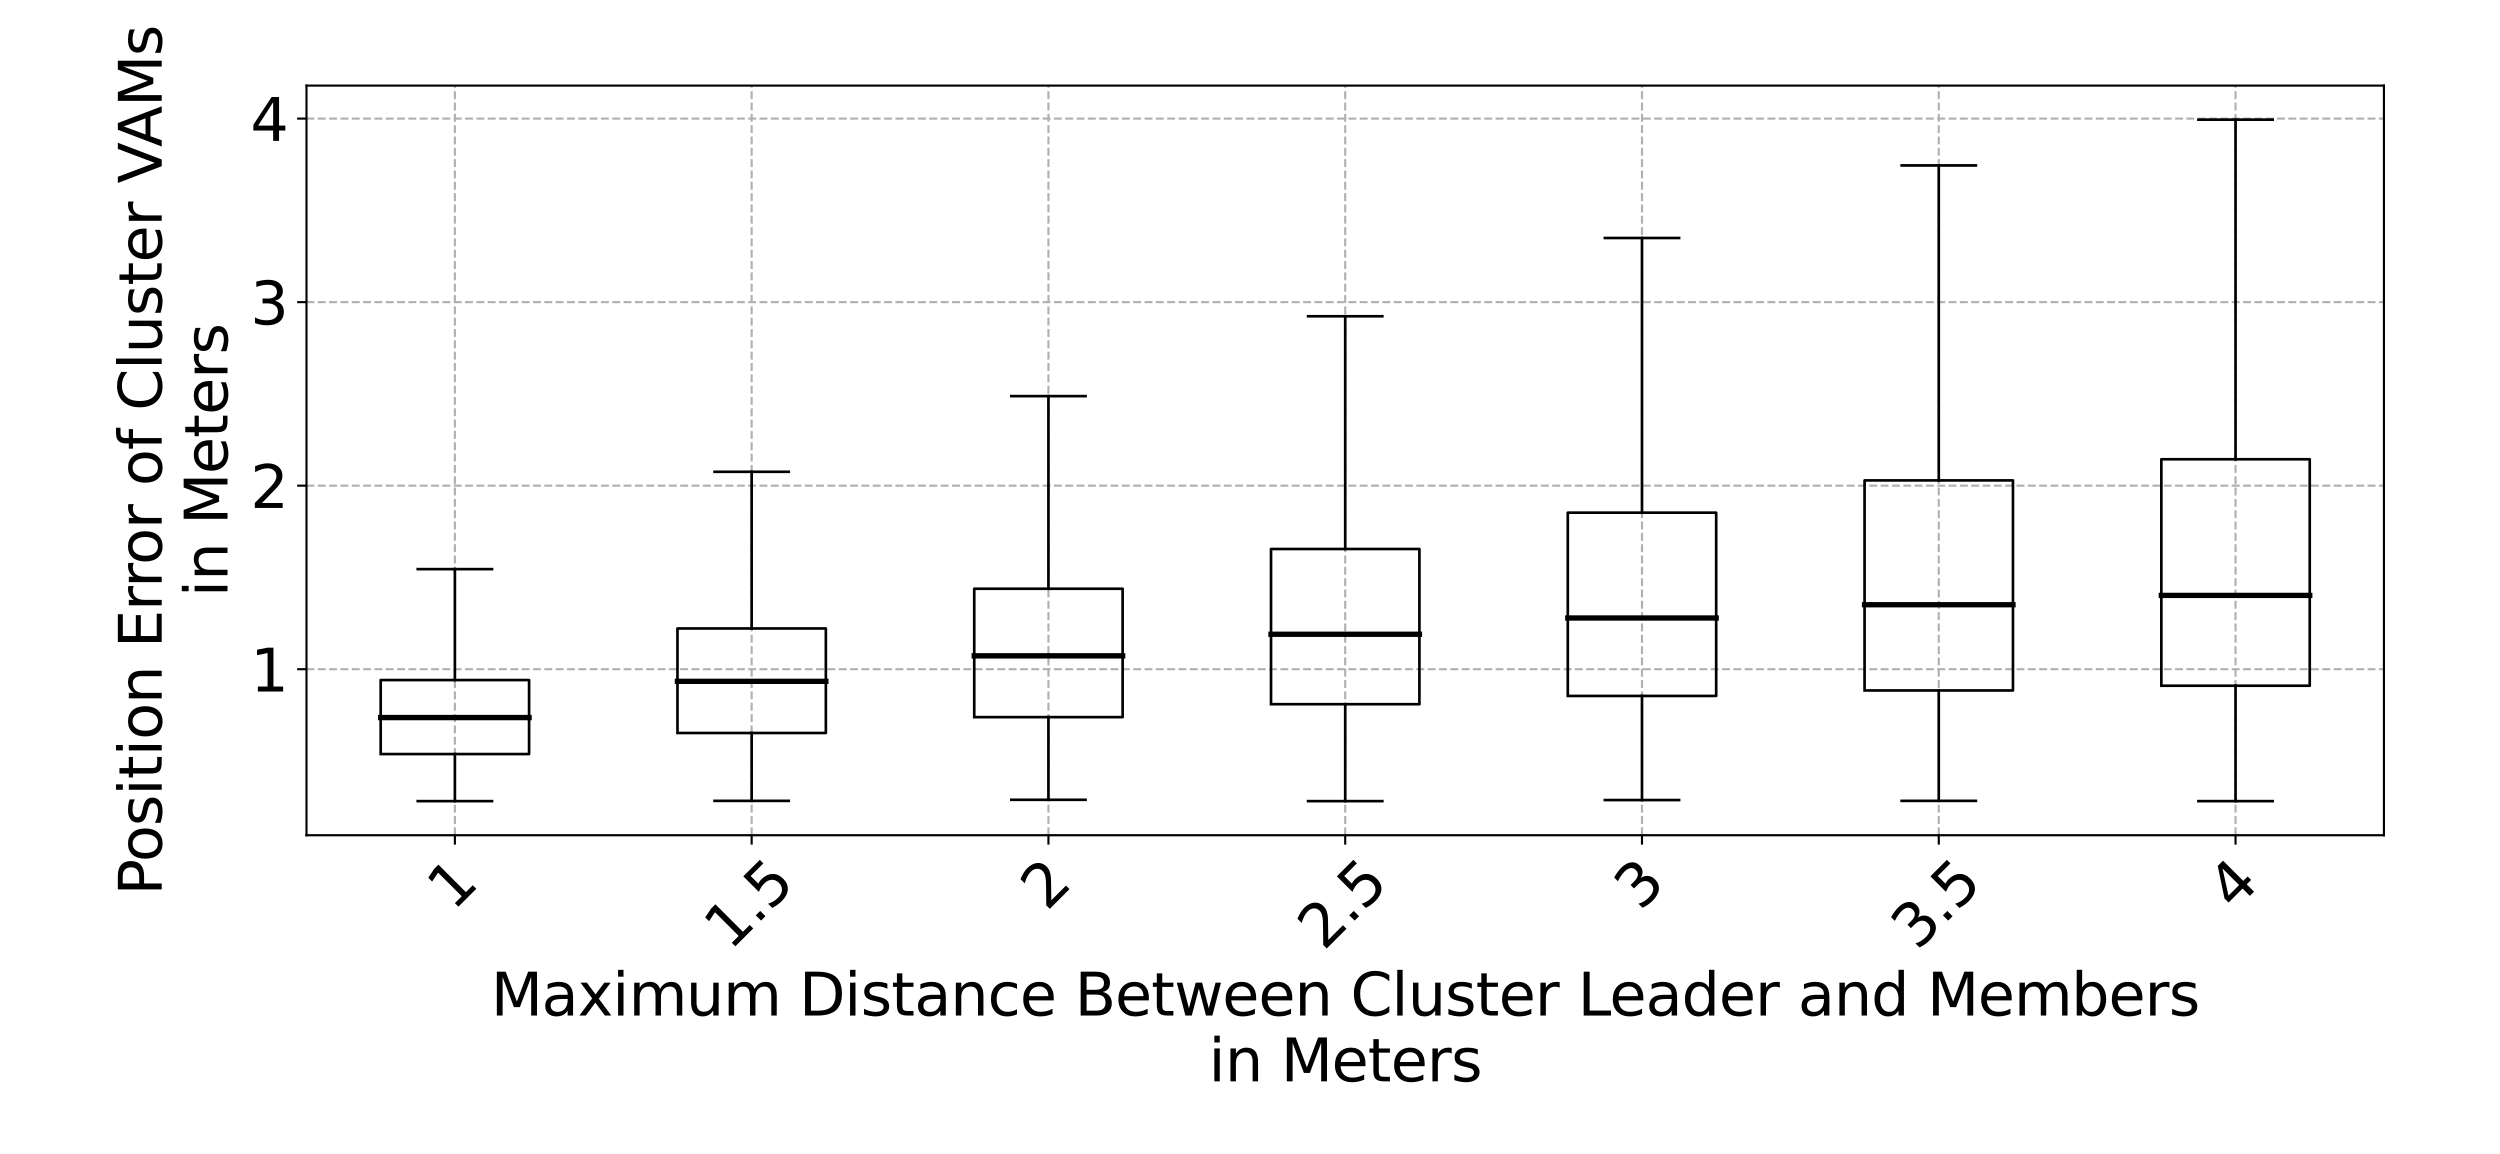 <?xml version="1.0" encoding="utf-8" standalone="no"?>
<!DOCTYPE svg PUBLIC "-//W3C//DTD SVG 1.1//EN"
  "http://www.w3.org/Graphics/SVG/1.1/DTD/svg11.dtd">
<svg xmlns:xlink="http://www.w3.org/1999/xlink" width="936pt" height="432pt" viewBox="0 0 936 432" xmlns="http://www.w3.org/2000/svg" version="1.1">
 <defs>
  <style type="text/css">*{stroke-linejoin: round; stroke-linecap: butt}</style>
 </defs>
 <g id="figure_1">
  <g id="patch_1">
   <path d="M 0 432 
L 936 432 
L 936 0 
L 0 0 
z
" style="fill: #ffffff"/>
  </g>
  <g id="axes_1">
   <g id="patch_2">
    <path d="M 114.752 312.711 
L 892.544 312.711 
L 892.544 32.04 
L 114.752 32.04 
z
" style="fill: #ffffff"/>
   </g>
   <g id="matplotlib.axis_1">
    <g id="xtick_1">
     <g id="line2d_1">
      <path d="M 170.309 312.711 
L 170.309 32.04 
" clip-path="url(#p88ae9df7ad)" style="fill: none; stroke-dasharray: 2.96,1.28; stroke-dashoffset: 0; stroke: #b0b0b0; stroke-width: 0.8"/>
     </g>
     <g id="line2d_2">
      <defs>
       <path id="m61ce440964" d="M 0 0 
L 0 3.5 
" style="stroke: #000000; stroke-width: 0.8"/>
      </defs>
      <g>
       <use xlink:href="#m61ce440964" x="170.309" y="312.711" style="stroke: #000000; stroke-width: 0.8"/>
      </g>
     </g>
     <g id="text_1">
      <!-- 1 -->
      <g transform="translate(169.652 341.43) rotate(-45) scale(0.22 -0.22)">
       <defs>
        <path id="DejaVuSans-31" d="M 794 531 
L 1825 531 
L 1825 4091 
L 703 3866 
L 703 4441 
L 1819 4666 
L 2450 4666 
L 2450 531 
L 3481 531 
L 3481 0 
L 794 0 
L 794 531 
z
" transform="scale(0.016)"/>
       </defs>
       <use xlink:href="#DejaVuSans-31"/>
      </g>
     </g>
    </g>
    <g id="xtick_2">
     <g id="line2d_3">
      <path d="M 281.422 312.711 
L 281.422 32.04 
" clip-path="url(#p88ae9df7ad)" style="fill: none; stroke-dasharray: 2.96,1.28; stroke-dashoffset: 0; stroke: #b0b0b0; stroke-width: 0.8"/>
     </g>
     <g id="line2d_4">
      <g>
       <use xlink:href="#m61ce440964" x="281.422" y="312.711" style="stroke: #000000; stroke-width: 0.8"/>
      </g>
     </g>
     <g id="text_2">
      <!-- 1.5 -->
      <g transform="translate(273.344 356.271) rotate(-45) scale(0.22 -0.22)">
       <defs>
        <path id="DejaVuSans-2e" d="M 684 794 
L 1344 794 
L 1344 0 
L 684 0 
L 684 794 
z
" transform="scale(0.016)"/>
        <path id="DejaVuSans-35" d="M 691 4666 
L 3169 4666 
L 3169 4134 
L 1269 4134 
L 1269 2991 
Q 1406 3038 1543 3061 
Q 1681 3084 1819 3084 
Q 2600 3084 3056 2656 
Q 3513 2228 3513 1497 
Q 3513 744 3044 326 
Q 2575 -91 1722 -91 
Q 1428 -91 1123 -41 
Q 819 9 494 109 
L 494 744 
Q 775 591 1075 516 
Q 1375 441 1709 441 
Q 2250 441 2565 725 
Q 2881 1009 2881 1497 
Q 2881 1984 2565 2268 
Q 2250 2553 1709 2553 
Q 1456 2553 1204 2497 
Q 953 2441 691 2322 
L 691 4666 
z
" transform="scale(0.016)"/>
       </defs>
       <use xlink:href="#DejaVuSans-31"/>
       <use xlink:href="#DejaVuSans-2e" x="63.623"/>
       <use xlink:href="#DejaVuSans-35" x="95.41"/>
      </g>
     </g>
    </g>
    <g id="xtick_3">
     <g id="line2d_5">
      <path d="M 392.535 312.711 
L 392.535 32.04 
" clip-path="url(#p88ae9df7ad)" style="fill: none; stroke-dasharray: 2.96,1.28; stroke-dashoffset: 0; stroke: #b0b0b0; stroke-width: 0.8"/>
     </g>
     <g id="line2d_6">
      <g>
       <use xlink:href="#m61ce440964" x="392.535" y="312.711" style="stroke: #000000; stroke-width: 0.8"/>
      </g>
     </g>
     <g id="text_3">
      <!-- 2 -->
      <g transform="translate(391.878 341.43) rotate(-45) scale(0.22 -0.22)">
       <defs>
        <path id="DejaVuSans-32" d="M 1228 531 
L 3431 531 
L 3431 0 
L 469 0 
L 469 531 
Q 828 903 1448 1529 
Q 2069 2156 2228 2338 
Q 2531 2678 2651 2914 
Q 2772 3150 2772 3378 
Q 2772 3750 2511 3984 
Q 2250 4219 1831 4219 
Q 1534 4219 1204 4116 
Q 875 4013 500 3803 
L 500 4441 
Q 881 4594 1212 4672 
Q 1544 4750 1819 4750 
Q 2544 4750 2975 4387 
Q 3406 4025 3406 3419 
Q 3406 3131 3298 2873 
Q 3191 2616 2906 2266 
Q 2828 2175 2409 1742 
Q 1991 1309 1228 531 
z
" transform="scale(0.016)"/>
       </defs>
       <use xlink:href="#DejaVuSans-32"/>
      </g>
     </g>
    </g>
    <g id="xtick_4">
     <g id="line2d_7">
      <path d="M 503.648 312.711 
L 503.648 32.04 
" clip-path="url(#p88ae9df7ad)" style="fill: none; stroke-dasharray: 2.96,1.28; stroke-dashoffset: 0; stroke: #b0b0b0; stroke-width: 0.8"/>
     </g>
     <g id="line2d_8">
      <g>
       <use xlink:href="#m61ce440964" x="503.648" y="312.711" style="stroke: #000000; stroke-width: 0.8"/>
      </g>
     </g>
     <g id="text_4">
      <!-- 2.5 -->
      <g transform="translate(495.571 356.271) rotate(-45) scale(0.22 -0.22)">
       <use xlink:href="#DejaVuSans-32"/>
       <use xlink:href="#DejaVuSans-2e" x="63.623"/>
       <use xlink:href="#DejaVuSans-35" x="95.41"/>
      </g>
     </g>
    </g>
    <g id="xtick_5">
     <g id="line2d_9">
      <path d="M 614.761 312.711 
L 614.761 32.04 
" clip-path="url(#p88ae9df7ad)" style="fill: none; stroke-dasharray: 2.96,1.28; stroke-dashoffset: 0; stroke: #b0b0b0; stroke-width: 0.8"/>
     </g>
     <g id="line2d_10">
      <g>
       <use xlink:href="#m61ce440964" x="614.761" y="312.711" style="stroke: #000000; stroke-width: 0.8"/>
      </g>
     </g>
     <g id="text_5">
      <!-- 3 -->
      <g transform="translate(614.105 341.43) rotate(-45) scale(0.22 -0.22)">
       <defs>
        <path id="DejaVuSans-33" d="M 2597 2516 
Q 3050 2419 3304 2112 
Q 3559 1806 3559 1356 
Q 3559 666 3084 287 
Q 2609 -91 1734 -91 
Q 1441 -91 1130 -33 
Q 819 25 488 141 
L 488 750 
Q 750 597 1062 519 
Q 1375 441 1716 441 
Q 2309 441 2620 675 
Q 2931 909 2931 1356 
Q 2931 1769 2642 2001 
Q 2353 2234 1838 2234 
L 1294 2234 
L 1294 2753 
L 1863 2753 
Q 2328 2753 2575 2939 
Q 2822 3125 2822 3475 
Q 2822 3834 2567 4026 
Q 2313 4219 1838 4219 
Q 1578 4219 1281 4162 
Q 984 4106 628 3988 
L 628 4550 
Q 988 4650 1302 4700 
Q 1616 4750 1894 4750 
Q 2613 4750 3031 4423 
Q 3450 4097 3450 3541 
Q 3450 3153 3228 2886 
Q 3006 2619 2597 2516 
z
" transform="scale(0.016)"/>
       </defs>
       <use xlink:href="#DejaVuSans-33"/>
      </g>
     </g>
    </g>
    <g id="xtick_6">
     <g id="line2d_11">
      <path d="M 725.874 312.711 
L 725.874 32.04 
" clip-path="url(#p88ae9df7ad)" style="fill: none; stroke-dasharray: 2.96,1.28; stroke-dashoffset: 0; stroke: #b0b0b0; stroke-width: 0.8"/>
     </g>
     <g id="line2d_12">
      <g>
       <use xlink:href="#m61ce440964" x="725.874" y="312.711" style="stroke: #000000; stroke-width: 0.8"/>
      </g>
     </g>
     <g id="text_6">
      <!-- 3.5 -->
      <g transform="translate(717.797 356.271) rotate(-45) scale(0.22 -0.22)">
       <use xlink:href="#DejaVuSans-33"/>
       <use xlink:href="#DejaVuSans-2e" x="63.623"/>
       <use xlink:href="#DejaVuSans-35" x="95.41"/>
      </g>
     </g>
    </g>
    <g id="xtick_7">
     <g id="line2d_13">
      <path d="M 836.987 312.711 
L 836.987 32.04 
" clip-path="url(#p88ae9df7ad)" style="fill: none; stroke-dasharray: 2.96,1.28; stroke-dashoffset: 0; stroke: #b0b0b0; stroke-width: 0.8"/>
     </g>
     <g id="line2d_14">
      <g>
       <use xlink:href="#m61ce440964" x="836.987" y="312.711" style="stroke: #000000; stroke-width: 0.8"/>
      </g>
     </g>
     <g id="text_7">
      <!-- 4 -->
      <g transform="translate(836.331 341.43) rotate(-45) scale(0.22 -0.22)">
       <defs>
        <path id="DejaVuSans-34" d="M 2419 4116 
L 825 1625 
L 2419 1625 
L 2419 4116 
z
M 2253 4666 
L 3047 4666 
L 3047 1625 
L 3713 1625 
L 3713 1100 
L 3047 1100 
L 3047 0 
L 2419 0 
L 2419 1100 
L 313 1100 
L 313 1709 
L 2253 4666 
z
" transform="scale(0.016)"/>
       </defs>
       <use xlink:href="#DejaVuSans-34"/>
      </g>
     </g>
    </g>
    <g id="text_8">
     <!-- Maximum Distance Between Cluster Leader and Members -->
     <g transform="translate(183.809 380.223) scale(0.22 -0.22)">
      <defs>
       <path id="DejaVuSans-4d" d="M 628 4666 
L 1569 4666 
L 2759 1491 
L 3956 4666 
L 4897 4666 
L 4897 0 
L 4281 0 
L 4281 4097 
L 3078 897 
L 2444 897 
L 1241 4097 
L 1241 0 
L 628 0 
L 628 4666 
z
" transform="scale(0.016)"/>
       <path id="DejaVuSans-61" d="M 2194 1759 
Q 1497 1759 1228 1600 
Q 959 1441 959 1056 
Q 959 750 1161 570 
Q 1363 391 1709 391 
Q 2188 391 2477 730 
Q 2766 1069 2766 1631 
L 2766 1759 
L 2194 1759 
z
M 3341 1997 
L 3341 0 
L 2766 0 
L 2766 531 
Q 2569 213 2275 61 
Q 1981 -91 1556 -91 
Q 1019 -91 701 211 
Q 384 513 384 1019 
Q 384 1609 779 1909 
Q 1175 2209 1959 2209 
L 2766 2209 
L 2766 2266 
Q 2766 2663 2505 2880 
Q 2244 3097 1772 3097 
Q 1472 3097 1187 3025 
Q 903 2953 641 2809 
L 641 3341 
Q 956 3463 1253 3523 
Q 1550 3584 1831 3584 
Q 2591 3584 2966 3190 
Q 3341 2797 3341 1997 
z
" transform="scale(0.016)"/>
       <path id="DejaVuSans-78" d="M 3513 3500 
L 2247 1797 
L 3578 0 
L 2900 0 
L 1881 1375 
L 863 0 
L 184 0 
L 1544 1831 
L 300 3500 
L 978 3500 
L 1906 2253 
L 2834 3500 
L 3513 3500 
z
" transform="scale(0.016)"/>
       <path id="DejaVuSans-69" d="M 603 3500 
L 1178 3500 
L 1178 0 
L 603 0 
L 603 3500 
z
M 603 4863 
L 1178 4863 
L 1178 4134 
L 603 4134 
L 603 4863 
z
" transform="scale(0.016)"/>
       <path id="DejaVuSans-6d" d="M 3328 2828 
Q 3544 3216 3844 3400 
Q 4144 3584 4550 3584 
Q 5097 3584 5394 3201 
Q 5691 2819 5691 2113 
L 5691 0 
L 5113 0 
L 5113 2094 
Q 5113 2597 4934 2840 
Q 4756 3084 4391 3084 
Q 3944 3084 3684 2787 
Q 3425 2491 3425 1978 
L 3425 0 
L 2847 0 
L 2847 2094 
Q 2847 2600 2669 2842 
Q 2491 3084 2119 3084 
Q 1678 3084 1418 2786 
Q 1159 2488 1159 1978 
L 1159 0 
L 581 0 
L 581 3500 
L 1159 3500 
L 1159 2956 
Q 1356 3278 1631 3431 
Q 1906 3584 2284 3584 
Q 2666 3584 2933 3390 
Q 3200 3197 3328 2828 
z
" transform="scale(0.016)"/>
       <path id="DejaVuSans-75" d="M 544 1381 
L 544 3500 
L 1119 3500 
L 1119 1403 
Q 1119 906 1312 657 
Q 1506 409 1894 409 
Q 2359 409 2629 706 
Q 2900 1003 2900 1516 
L 2900 3500 
L 3475 3500 
L 3475 0 
L 2900 0 
L 2900 538 
Q 2691 219 2414 64 
Q 2138 -91 1772 -91 
Q 1169 -91 856 284 
Q 544 659 544 1381 
z
M 1991 3584 
L 1991 3584 
z
" transform="scale(0.016)"/>
       <path id="DejaVuSans-20" transform="scale(0.016)"/>
       <path id="DejaVuSans-44" d="M 1259 4147 
L 1259 519 
L 2022 519 
Q 2988 519 3436 956 
Q 3884 1394 3884 2338 
Q 3884 3275 3436 3711 
Q 2988 4147 2022 4147 
L 1259 4147 
z
M 628 4666 
L 1925 4666 
Q 3281 4666 3915 4102 
Q 4550 3538 4550 2338 
Q 4550 1131 3912 565 
Q 3275 0 1925 0 
L 628 0 
L 628 4666 
z
" transform="scale(0.016)"/>
       <path id="DejaVuSans-73" d="M 2834 3397 
L 2834 2853 
Q 2591 2978 2328 3040 
Q 2066 3103 1784 3103 
Q 1356 3103 1142 2972 
Q 928 2841 928 2578 
Q 928 2378 1081 2264 
Q 1234 2150 1697 2047 
L 1894 2003 
Q 2506 1872 2764 1633 
Q 3022 1394 3022 966 
Q 3022 478 2636 193 
Q 2250 -91 1575 -91 
Q 1294 -91 989 -36 
Q 684 19 347 128 
L 347 722 
Q 666 556 975 473 
Q 1284 391 1588 391 
Q 1994 391 2212 530 
Q 2431 669 2431 922 
Q 2431 1156 2273 1281 
Q 2116 1406 1581 1522 
L 1381 1569 
Q 847 1681 609 1914 
Q 372 2147 372 2553 
Q 372 3047 722 3315 
Q 1072 3584 1716 3584 
Q 2034 3584 2315 3537 
Q 2597 3491 2834 3397 
z
" transform="scale(0.016)"/>
       <path id="DejaVuSans-74" d="M 1172 4494 
L 1172 3500 
L 2356 3500 
L 2356 3053 
L 1172 3053 
L 1172 1153 
Q 1172 725 1289 603 
Q 1406 481 1766 481 
L 2356 481 
L 2356 0 
L 1766 0 
Q 1100 0 847 248 
Q 594 497 594 1153 
L 594 3053 
L 172 3053 
L 172 3500 
L 594 3500 
L 594 4494 
L 1172 4494 
z
" transform="scale(0.016)"/>
       <path id="DejaVuSans-6e" d="M 3513 2113 
L 3513 0 
L 2938 0 
L 2938 2094 
Q 2938 2591 2744 2837 
Q 2550 3084 2163 3084 
Q 1697 3084 1428 2787 
Q 1159 2491 1159 1978 
L 1159 0 
L 581 0 
L 581 3500 
L 1159 3500 
L 1159 2956 
Q 1366 3272 1645 3428 
Q 1925 3584 2291 3584 
Q 2894 3584 3203 3211 
Q 3513 2838 3513 2113 
z
" transform="scale(0.016)"/>
       <path id="DejaVuSans-63" d="M 3122 3366 
L 3122 2828 
Q 2878 2963 2633 3030 
Q 2388 3097 2138 3097 
Q 1578 3097 1268 2742 
Q 959 2388 959 1747 
Q 959 1106 1268 751 
Q 1578 397 2138 397 
Q 2388 397 2633 464 
Q 2878 531 3122 666 
L 3122 134 
Q 2881 22 2623 -34 
Q 2366 -91 2075 -91 
Q 1284 -91 818 406 
Q 353 903 353 1747 
Q 353 2603 823 3093 
Q 1294 3584 2113 3584 
Q 2378 3584 2631 3529 
Q 2884 3475 3122 3366 
z
" transform="scale(0.016)"/>
       <path id="DejaVuSans-65" d="M 3597 1894 
L 3597 1613 
L 953 1613 
Q 991 1019 1311 708 
Q 1631 397 2203 397 
Q 2534 397 2845 478 
Q 3156 559 3463 722 
L 3463 178 
Q 3153 47 2828 -22 
Q 2503 -91 2169 -91 
Q 1331 -91 842 396 
Q 353 884 353 1716 
Q 353 2575 817 3079 
Q 1281 3584 2069 3584 
Q 2775 3584 3186 3129 
Q 3597 2675 3597 1894 
z
M 3022 2063 
Q 3016 2534 2758 2815 
Q 2500 3097 2075 3097 
Q 1594 3097 1305 2825 
Q 1016 2553 972 2059 
L 3022 2063 
z
" transform="scale(0.016)"/>
       <path id="DejaVuSans-42" d="M 1259 2228 
L 1259 519 
L 2272 519 
Q 2781 519 3026 730 
Q 3272 941 3272 1375 
Q 3272 1813 3026 2020 
Q 2781 2228 2272 2228 
L 1259 2228 
z
M 1259 4147 
L 1259 2741 
L 2194 2741 
Q 2656 2741 2882 2914 
Q 3109 3088 3109 3444 
Q 3109 3797 2882 3972 
Q 2656 4147 2194 4147 
L 1259 4147 
z
M 628 4666 
L 2241 4666 
Q 2963 4666 3353 4366 
Q 3744 4066 3744 3513 
Q 3744 3084 3544 2831 
Q 3344 2578 2956 2516 
Q 3422 2416 3680 2098 
Q 3938 1781 3938 1306 
Q 3938 681 3513 340 
Q 3088 0 2303 0 
L 628 0 
L 628 4666 
z
" transform="scale(0.016)"/>
       <path id="DejaVuSans-77" d="M 269 3500 
L 844 3500 
L 1563 769 
L 2278 3500 
L 2956 3500 
L 3675 769 
L 4391 3500 
L 4966 3500 
L 4050 0 
L 3372 0 
L 2619 2869 
L 1863 0 
L 1184 0 
L 269 3500 
z
" transform="scale(0.016)"/>
       <path id="DejaVuSans-43" d="M 4122 4306 
L 4122 3641 
Q 3803 3938 3442 4084 
Q 3081 4231 2675 4231 
Q 1875 4231 1450 3742 
Q 1025 3253 1025 2328 
Q 1025 1406 1450 917 
Q 1875 428 2675 428 
Q 3081 428 3442 575 
Q 3803 722 4122 1019 
L 4122 359 
Q 3791 134 3420 21 
Q 3050 -91 2638 -91 
Q 1578 -91 968 557 
Q 359 1206 359 2328 
Q 359 3453 968 4101 
Q 1578 4750 2638 4750 
Q 3056 4750 3426 4639 
Q 3797 4528 4122 4306 
z
" transform="scale(0.016)"/>
       <path id="DejaVuSans-6c" d="M 603 4863 
L 1178 4863 
L 1178 0 
L 603 0 
L 603 4863 
z
" transform="scale(0.016)"/>
       <path id="DejaVuSans-72" d="M 2631 2963 
Q 2534 3019 2420 3045 
Q 2306 3072 2169 3072 
Q 1681 3072 1420 2755 
Q 1159 2438 1159 1844 
L 1159 0 
L 581 0 
L 581 3500 
L 1159 3500 
L 1159 2956 
Q 1341 3275 1631 3429 
Q 1922 3584 2338 3584 
Q 2397 3584 2469 3576 
Q 2541 3569 2628 3553 
L 2631 2963 
z
" transform="scale(0.016)"/>
       <path id="DejaVuSans-4c" d="M 628 4666 
L 1259 4666 
L 1259 531 
L 3531 531 
L 3531 0 
L 628 0 
L 628 4666 
z
" transform="scale(0.016)"/>
       <path id="DejaVuSans-64" d="M 2906 2969 
L 2906 4863 
L 3481 4863 
L 3481 0 
L 2906 0 
L 2906 525 
Q 2725 213 2448 61 
Q 2172 -91 1784 -91 
Q 1150 -91 751 415 
Q 353 922 353 1747 
Q 353 2572 751 3078 
Q 1150 3584 1784 3584 
Q 2172 3584 2448 3432 
Q 2725 3281 2906 2969 
z
M 947 1747 
Q 947 1113 1208 752 
Q 1469 391 1925 391 
Q 2381 391 2643 752 
Q 2906 1113 2906 1747 
Q 2906 2381 2643 2742 
Q 2381 3103 1925 3103 
Q 1469 3103 1208 2742 
Q 947 2381 947 1747 
z
" transform="scale(0.016)"/>
       <path id="DejaVuSans-62" d="M 3116 1747 
Q 3116 2381 2855 2742 
Q 2594 3103 2138 3103 
Q 1681 3103 1420 2742 
Q 1159 2381 1159 1747 
Q 1159 1113 1420 752 
Q 1681 391 2138 391 
Q 2594 391 2855 752 
Q 3116 1113 3116 1747 
z
M 1159 2969 
Q 1341 3281 1617 3432 
Q 1894 3584 2278 3584 
Q 2916 3584 3314 3078 
Q 3713 2572 3713 1747 
Q 3713 922 3314 415 
Q 2916 -91 2278 -91 
Q 1894 -91 1617 61 
Q 1341 213 1159 525 
L 1159 0 
L 581 0 
L 581 4863 
L 1159 4863 
L 1159 2969 
z
" transform="scale(0.016)"/>
      </defs>
      <use xlink:href="#DejaVuSans-4d"/>
      <use xlink:href="#DejaVuSans-61" x="86.279"/>
      <use xlink:href="#DejaVuSans-78" x="147.559"/>
      <use xlink:href="#DejaVuSans-69" x="206.738"/>
      <use xlink:href="#DejaVuSans-6d" x="234.521"/>
      <use xlink:href="#DejaVuSans-75" x="331.934"/>
      <use xlink:href="#DejaVuSans-6d" x="395.312"/>
      <use xlink:href="#DejaVuSans-20" x="492.725"/>
      <use xlink:href="#DejaVuSans-44" x="524.512"/>
      <use xlink:href="#DejaVuSans-69" x="601.514"/>
      <use xlink:href="#DejaVuSans-73" x="629.297"/>
      <use xlink:href="#DejaVuSans-74" x="681.396"/>
      <use xlink:href="#DejaVuSans-61" x="720.605"/>
      <use xlink:href="#DejaVuSans-6e" x="781.885"/>
      <use xlink:href="#DejaVuSans-63" x="845.264"/>
      <use xlink:href="#DejaVuSans-65" x="900.244"/>
      <use xlink:href="#DejaVuSans-20" x="961.768"/>
      <use xlink:href="#DejaVuSans-42" x="993.555"/>
      <use xlink:href="#DejaVuSans-65" x="1062.158"/>
      <use xlink:href="#DejaVuSans-74" x="1123.682"/>
      <use xlink:href="#DejaVuSans-77" x="1162.891"/>
      <use xlink:href="#DejaVuSans-65" x="1244.678"/>
      <use xlink:href="#DejaVuSans-65" x="1306.201"/>
      <use xlink:href="#DejaVuSans-6e" x="1367.725"/>
      <use xlink:href="#DejaVuSans-20" x="1431.104"/>
      <use xlink:href="#DejaVuSans-43" x="1462.891"/>
      <use xlink:href="#DejaVuSans-6c" x="1532.715"/>
      <use xlink:href="#DejaVuSans-75" x="1560.498"/>
      <use xlink:href="#DejaVuSans-73" x="1623.877"/>
      <use xlink:href="#DejaVuSans-74" x="1675.977"/>
      <use xlink:href="#DejaVuSans-65" x="1715.186"/>
      <use xlink:href="#DejaVuSans-72" x="1776.709"/>
      <use xlink:href="#DejaVuSans-20" x="1817.822"/>
      <use xlink:href="#DejaVuSans-4c" x="1849.609"/>
      <use xlink:href="#DejaVuSans-65" x="1903.572"/>
      <use xlink:href="#DejaVuSans-61" x="1965.096"/>
      <use xlink:href="#DejaVuSans-64" x="2026.375"/>
      <use xlink:href="#DejaVuSans-65" x="2089.852"/>
      <use xlink:href="#DejaVuSans-72" x="2151.375"/>
      <use xlink:href="#DejaVuSans-20" x="2192.488"/>
      <use xlink:href="#DejaVuSans-61" x="2224.275"/>
      <use xlink:href="#DejaVuSans-6e" x="2285.555"/>
      <use xlink:href="#DejaVuSans-64" x="2348.934"/>
      <use xlink:href="#DejaVuSans-20" x="2412.41"/>
      <use xlink:href="#DejaVuSans-4d" x="2444.197"/>
      <use xlink:href="#DejaVuSans-65" x="2530.477"/>
      <use xlink:href="#DejaVuSans-6d" x="2592"/>
      <use xlink:href="#DejaVuSans-62" x="2689.412"/>
      <use xlink:href="#DejaVuSans-65" x="2752.889"/>
      <use xlink:href="#DejaVuSans-72" x="2814.412"/>
      <use xlink:href="#DejaVuSans-73" x="2855.525"/>
     </g>
     <!-- in Meters -->
     <g transform="translate(452.532 404.858) scale(0.22 -0.22)">
      <use xlink:href="#DejaVuSans-69"/>
      <use xlink:href="#DejaVuSans-6e" x="27.783"/>
      <use xlink:href="#DejaVuSans-20" x="91.162"/>
      <use xlink:href="#DejaVuSans-4d" x="122.949"/>
      <use xlink:href="#DejaVuSans-65" x="209.229"/>
      <use xlink:href="#DejaVuSans-74" x="270.752"/>
      <use xlink:href="#DejaVuSans-65" x="309.961"/>
      <use xlink:href="#DejaVuSans-72" x="371.484"/>
      <use xlink:href="#DejaVuSans-73" x="412.598"/>
     </g>
    </g>
   </g>
   <g id="matplotlib.axis_2">
    <g id="ytick_1">
     <g id="line2d_15">
      <path d="M 114.752 250.54 
L 892.544 250.54 
" clip-path="url(#p88ae9df7ad)" style="fill: none; stroke-dasharray: 2.96,1.28; stroke-dashoffset: 0; stroke: #b0b0b0; stroke-width: 0.8"/>
     </g>
     <g id="line2d_16">
      <defs>
       <path id="m2c48d524fd" d="M 0 0 
L -3.5 0 
" style="stroke: #000000; stroke-width: 0.8"/>
      </defs>
      <g>
       <use xlink:href="#m2c48d524fd" x="114.752" y="250.54" style="stroke: #000000; stroke-width: 0.8"/>
      </g>
     </g>
     <g id="text_9">
      <!-- 1 -->
      <g transform="translate(93.754 258.899) scale(0.22 -0.22)">
       <use xlink:href="#DejaVuSans-31"/>
      </g>
     </g>
    </g>
    <g id="ytick_2">
     <g id="line2d_17">
      <path d="M 114.752 181.824 
L 892.544 181.824 
" clip-path="url(#p88ae9df7ad)" style="fill: none; stroke-dasharray: 2.96,1.28; stroke-dashoffset: 0; stroke: #b0b0b0; stroke-width: 0.8"/>
     </g>
     <g id="line2d_18">
      <g>
       <use xlink:href="#m2c48d524fd" x="114.752" y="181.824" style="stroke: #000000; stroke-width: 0.8"/>
      </g>
     </g>
     <g id="text_10">
      <!-- 2 -->
      <g transform="translate(93.754 190.182) scale(0.22 -0.22)">
       <use xlink:href="#DejaVuSans-32"/>
      </g>
     </g>
    </g>
    <g id="ytick_3">
     <g id="line2d_19">
      <path d="M 114.752 113.108 
L 892.544 113.108 
" clip-path="url(#p88ae9df7ad)" style="fill: none; stroke-dasharray: 2.96,1.28; stroke-dashoffset: 0; stroke: #b0b0b0; stroke-width: 0.8"/>
     </g>
     <g id="line2d_20">
      <g>
       <use xlink:href="#m2c48d524fd" x="114.752" y="113.108" style="stroke: #000000; stroke-width: 0.8"/>
      </g>
     </g>
     <g id="text_11">
      <!-- 3 -->
      <g transform="translate(93.754 121.466) scale(0.22 -0.22)">
       <use xlink:href="#DejaVuSans-33"/>
      </g>
     </g>
    </g>
    <g id="ytick_4">
     <g id="line2d_21">
      <path d="M 114.752 44.392 
L 892.544 44.392 
" clip-path="url(#p88ae9df7ad)" style="fill: none; stroke-dasharray: 2.96,1.28; stroke-dashoffset: 0; stroke: #b0b0b0; stroke-width: 0.8"/>
     </g>
     <g id="line2d_22">
      <g>
       <use xlink:href="#m2c48d524fd" x="114.752" y="44.392" style="stroke: #000000; stroke-width: 0.8"/>
      </g>
     </g>
     <g id="text_12">
      <!-- 4 -->
      <g transform="translate(93.754 52.75) scale(0.22 -0.22)">
       <use xlink:href="#DejaVuSans-34"/>
      </g>
     </g>
    </g>
    <g id="text_13">
     <!-- Position Error of Cluster VAMs -->
     <g transform="translate(60.544 335.202) rotate(-90) scale(0.22 -0.22)">
      <defs>
       <path id="DejaVuSans-50" d="M 1259 4147 
L 1259 2394 
L 2053 2394 
Q 2494 2394 2734 2622 
Q 2975 2850 2975 3272 
Q 2975 3691 2734 3919 
Q 2494 4147 2053 4147 
L 1259 4147 
z
M 628 4666 
L 2053 4666 
Q 2838 4666 3239 4311 
Q 3641 3956 3641 3272 
Q 3641 2581 3239 2228 
Q 2838 1875 2053 1875 
L 1259 1875 
L 1259 0 
L 628 0 
L 628 4666 
z
" transform="scale(0.016)"/>
       <path id="DejaVuSans-6f" d="M 1959 3097 
Q 1497 3097 1228 2736 
Q 959 2375 959 1747 
Q 959 1119 1226 758 
Q 1494 397 1959 397 
Q 2419 397 2687 759 
Q 2956 1122 2956 1747 
Q 2956 2369 2687 2733 
Q 2419 3097 1959 3097 
z
M 1959 3584 
Q 2709 3584 3137 3096 
Q 3566 2609 3566 1747 
Q 3566 888 3137 398 
Q 2709 -91 1959 -91 
Q 1206 -91 779 398 
Q 353 888 353 1747 
Q 353 2609 779 3096 
Q 1206 3584 1959 3584 
z
" transform="scale(0.016)"/>
       <path id="DejaVuSans-45" d="M 628 4666 
L 3578 4666 
L 3578 4134 
L 1259 4134 
L 1259 2753 
L 3481 2753 
L 3481 2222 
L 1259 2222 
L 1259 531 
L 3634 531 
L 3634 0 
L 628 0 
L 628 4666 
z
" transform="scale(0.016)"/>
       <path id="DejaVuSans-66" d="M 2375 4863 
L 2375 4384 
L 1825 4384 
Q 1516 4384 1395 4259 
Q 1275 4134 1275 3809 
L 1275 3500 
L 2222 3500 
L 2222 3053 
L 1275 3053 
L 1275 0 
L 697 0 
L 697 3053 
L 147 3053 
L 147 3500 
L 697 3500 
L 697 3744 
Q 697 4328 969 4595 
Q 1241 4863 1831 4863 
L 2375 4863 
z
" transform="scale(0.016)"/>
       <path id="DejaVuSans-56" d="M 1831 0 
L 50 4666 
L 709 4666 
L 2188 738 
L 3669 4666 
L 4325 4666 
L 2547 0 
L 1831 0 
z
" transform="scale(0.016)"/>
       <path id="DejaVuSans-41" d="M 2188 4044 
L 1331 1722 
L 3047 1722 
L 2188 4044 
z
M 1831 4666 
L 2547 4666 
L 4325 0 
L 3669 0 
L 3244 1197 
L 1141 1197 
L 716 0 
L 50 0 
L 1831 4666 
z
" transform="scale(0.016)"/>
      </defs>
      <use xlink:href="#DejaVuSans-50"/>
      <use xlink:href="#DejaVuSans-6f" x="56.678"/>
      <use xlink:href="#DejaVuSans-73" x="117.859"/>
      <use xlink:href="#DejaVuSans-69" x="169.959"/>
      <use xlink:href="#DejaVuSans-74" x="197.742"/>
      <use xlink:href="#DejaVuSans-69" x="236.951"/>
      <use xlink:href="#DejaVuSans-6f" x="264.734"/>
      <use xlink:href="#DejaVuSans-6e" x="325.916"/>
      <use xlink:href="#DejaVuSans-20" x="389.295"/>
      <use xlink:href="#DejaVuSans-45" x="421.082"/>
      <use xlink:href="#DejaVuSans-72" x="484.266"/>
      <use xlink:href="#DejaVuSans-72" x="523.629"/>
      <use xlink:href="#DejaVuSans-6f" x="562.492"/>
      <use xlink:href="#DejaVuSans-72" x="623.674"/>
      <use xlink:href="#DejaVuSans-20" x="664.787"/>
      <use xlink:href="#DejaVuSans-6f" x="696.574"/>
      <use xlink:href="#DejaVuSans-66" x="757.756"/>
      <use xlink:href="#DejaVuSans-20" x="792.961"/>
      <use xlink:href="#DejaVuSans-43" x="824.748"/>
      <use xlink:href="#DejaVuSans-6c" x="894.572"/>
      <use xlink:href="#DejaVuSans-75" x="922.355"/>
      <use xlink:href="#DejaVuSans-73" x="985.734"/>
      <use xlink:href="#DejaVuSans-74" x="1037.834"/>
      <use xlink:href="#DejaVuSans-65" x="1077.043"/>
      <use xlink:href="#DejaVuSans-72" x="1138.566"/>
      <use xlink:href="#DejaVuSans-20" x="1179.68"/>
      <use xlink:href="#DejaVuSans-56" x="1211.467"/>
      <use xlink:href="#DejaVuSans-41" x="1273.5"/>
      <use xlink:href="#DejaVuSans-4d" x="1341.908"/>
      <use xlink:href="#DejaVuSans-73" x="1428.188"/>
     </g>
     <!-- in Meters -->
     <g transform="translate(85.179 223.491) rotate(-90) scale(0.22 -0.22)">
      <use xlink:href="#DejaVuSans-69"/>
      <use xlink:href="#DejaVuSans-6e" x="27.783"/>
      <use xlink:href="#DejaVuSans-20" x="91.162"/>
      <use xlink:href="#DejaVuSans-4d" x="122.949"/>
      <use xlink:href="#DejaVuSans-65" x="209.229"/>
      <use xlink:href="#DejaVuSans-74" x="270.752"/>
      <use xlink:href="#DejaVuSans-65" x="309.961"/>
      <use xlink:href="#DejaVuSans-72" x="371.484"/>
      <use xlink:href="#DejaVuSans-73" x="412.598"/>
     </g>
    </g>
   </g>
   <g id="line2d_23">
    <path d="M 142.53 282.317 
L 198.087 282.317 
L 198.087 254.612 
L 142.53 254.612 
L 142.53 282.317 
" clip-path="url(#p88ae9df7ad)" style="fill: none; stroke: #000000; stroke-linecap: square"/>
   </g>
   <g id="line2d_24">
    <path d="M 170.309 282.317 
L 170.309 299.954 
" clip-path="url(#p88ae9df7ad)" style="fill: none; stroke: #000000; stroke-linecap: square"/>
   </g>
   <g id="line2d_25">
    <path d="M 170.309 254.612 
L 170.309 213.079 
" clip-path="url(#p88ae9df7ad)" style="fill: none; stroke: #000000; stroke-linecap: square"/>
   </g>
   <g id="line2d_26">
    <path d="M 156.419 299.954 
L 184.198 299.954 
" clip-path="url(#p88ae9df7ad)" style="fill: none; stroke: #000000; stroke-linecap: square"/>
   </g>
   <g id="line2d_27">
    <path d="M 156.419 213.079 
L 184.198 213.079 
" clip-path="url(#p88ae9df7ad)" style="fill: none; stroke: #000000; stroke-linecap: square"/>
   </g>
   <g id="line2d_28">
    <path d="M 253.643 274.431 
L 309.2 274.431 
L 309.2 235.305 
L 253.643 235.305 
L 253.643 274.431 
" clip-path="url(#p88ae9df7ad)" style="fill: none; stroke: #000000; stroke-linecap: square"/>
   </g>
   <g id="line2d_29">
    <path d="M 281.422 274.431 
L 281.422 299.853 
" clip-path="url(#p88ae9df7ad)" style="fill: none; stroke: #000000; stroke-linecap: square"/>
   </g>
   <g id="line2d_30">
    <path d="M 281.422 235.305 
L 281.422 176.653 
" clip-path="url(#p88ae9df7ad)" style="fill: none; stroke: #000000; stroke-linecap: square"/>
   </g>
   <g id="line2d_31">
    <path d="M 267.532 299.853 
L 295.311 299.853 
" clip-path="url(#p88ae9df7ad)" style="fill: none; stroke: #000000; stroke-linecap: square"/>
   </g>
   <g id="line2d_32">
    <path d="M 267.532 176.653 
L 295.311 176.653 
" clip-path="url(#p88ae9df7ad)" style="fill: none; stroke: #000000; stroke-linecap: square"/>
   </g>
   <g id="line2d_33">
    <path d="M 364.756 268.503 
L 420.313 268.503 
L 420.313 220.424 
L 364.756 220.424 
L 364.756 268.503 
" clip-path="url(#p88ae9df7ad)" style="fill: none; stroke: #000000; stroke-linecap: square"/>
   </g>
   <g id="line2d_34">
    <path d="M 392.535 268.503 
L 392.535 299.45 
" clip-path="url(#p88ae9df7ad)" style="fill: none; stroke: #000000; stroke-linecap: square"/>
   </g>
   <g id="line2d_35">
    <path d="M 392.535 220.424 
L 392.535 148.308 
" clip-path="url(#p88ae9df7ad)" style="fill: none; stroke: #000000; stroke-linecap: square"/>
   </g>
   <g id="line2d_36">
    <path d="M 378.646 299.45 
L 406.424 299.45 
" clip-path="url(#p88ae9df7ad)" style="fill: none; stroke: #000000; stroke-linecap: square"/>
   </g>
   <g id="line2d_37">
    <path d="M 378.646 148.308 
L 406.424 148.308 
" clip-path="url(#p88ae9df7ad)" style="fill: none; stroke: #000000; stroke-linecap: square"/>
   </g>
   <g id="line2d_38">
    <path d="M 475.87 263.66 
L 531.426 263.66 
L 531.426 205.547 
L 475.87 205.547 
L 475.87 263.66 
" clip-path="url(#p88ae9df7ad)" style="fill: none; stroke: #000000; stroke-linecap: square"/>
   </g>
   <g id="line2d_39">
    <path d="M 503.648 263.66 
L 503.648 299.954 
" clip-path="url(#p88ae9df7ad)" style="fill: none; stroke: #000000; stroke-linecap: square"/>
   </g>
   <g id="line2d_40">
    <path d="M 503.648 205.547 
L 503.648 118.419 
" clip-path="url(#p88ae9df7ad)" style="fill: none; stroke: #000000; stroke-linecap: square"/>
   </g>
   <g id="line2d_41">
    <path d="M 489.759 299.954 
L 517.537 299.954 
" clip-path="url(#p88ae9df7ad)" style="fill: none; stroke: #000000; stroke-linecap: square"/>
   </g>
   <g id="line2d_42">
    <path d="M 489.759 118.419 
L 517.537 118.419 
" clip-path="url(#p88ae9df7ad)" style="fill: none; stroke: #000000; stroke-linecap: square"/>
   </g>
   <g id="line2d_43">
    <path d="M 586.983 260.567 
L 642.539 260.567 
L 642.539 191.951 
L 586.983 191.951 
L 586.983 260.567 
" clip-path="url(#p88ae9df7ad)" style="fill: none; stroke: #000000; stroke-linecap: square"/>
   </g>
   <g id="line2d_44">
    <path d="M 614.761 260.567 
L 614.761 299.546 
" clip-path="url(#p88ae9df7ad)" style="fill: none; stroke: #000000; stroke-linecap: square"/>
   </g>
   <g id="line2d_45">
    <path d="M 614.761 191.951 
L 614.761 89.107 
" clip-path="url(#p88ae9df7ad)" style="fill: none; stroke: #000000; stroke-linecap: square"/>
   </g>
   <g id="line2d_46">
    <path d="M 600.872 299.546 
L 628.65 299.546 
" clip-path="url(#p88ae9df7ad)" style="fill: none; stroke: #000000; stroke-linecap: square"/>
   </g>
   <g id="line2d_47">
    <path d="M 600.872 89.107 
L 628.65 89.107 
" clip-path="url(#p88ae9df7ad)" style="fill: none; stroke: #000000; stroke-linecap: square"/>
   </g>
   <g id="line2d_48">
    <path d="M 698.096 258.507 
L 753.652 258.507 
L 753.652 179.867 
L 698.096 179.867 
L 698.096 258.507 
" clip-path="url(#p88ae9df7ad)" style="fill: none; stroke: #000000; stroke-linecap: square"/>
   </g>
   <g id="line2d_49">
    <path d="M 725.874 258.507 
L 725.874 299.853 
" clip-path="url(#p88ae9df7ad)" style="fill: none; stroke: #000000; stroke-linecap: square"/>
   </g>
   <g id="line2d_50">
    <path d="M 725.874 179.867 
L 725.874 61.938 
" clip-path="url(#p88ae9df7ad)" style="fill: none; stroke: #000000; stroke-linecap: square"/>
   </g>
   <g id="line2d_51">
    <path d="M 711.985 299.853 
L 739.763 299.853 
" clip-path="url(#p88ae9df7ad)" style="fill: none; stroke: #000000; stroke-linecap: square"/>
   </g>
   <g id="line2d_52">
    <path d="M 711.985 61.938 
L 739.763 61.938 
" clip-path="url(#p88ae9df7ad)" style="fill: none; stroke: #000000; stroke-linecap: square"/>
   </g>
   <g id="line2d_53">
    <path d="M 809.209 256.743 
L 864.765 256.743 
L 864.765 171.943 
L 809.209 171.943 
L 809.209 256.743 
" clip-path="url(#p88ae9df7ad)" style="fill: none; stroke: #000000; stroke-linecap: square"/>
   </g>
   <g id="line2d_54">
    <path d="M 836.987 256.743 
L 836.987 299.954 
" clip-path="url(#p88ae9df7ad)" style="fill: none; stroke: #000000; stroke-linecap: square"/>
   </g>
   <g id="line2d_55">
    <path d="M 836.987 171.943 
L 836.987 44.798 
" clip-path="url(#p88ae9df7ad)" style="fill: none; stroke: #000000; stroke-linecap: square"/>
   </g>
   <g id="line2d_56">
    <path d="M 823.098 299.954 
L 850.876 299.954 
" clip-path="url(#p88ae9df7ad)" style="fill: none; stroke: #000000; stroke-linecap: square"/>
   </g>
   <g id="line2d_57">
    <path d="M 823.098 44.798 
L 850.876 44.798 
" clip-path="url(#p88ae9df7ad)" style="fill: none; stroke: #000000; stroke-linecap: square"/>
   </g>
   <g id="line2d_58">
    <path d="M 142.53 268.657 
L 198.087 268.657 
" clip-path="url(#p88ae9df7ad)" style="fill: none; stroke: #000000; stroke-width: 2; stroke-linecap: square"/>
   </g>
   <g id="line2d_59">
    <path d="M 253.643 255.095 
L 309.2 255.095 
" clip-path="url(#p88ae9df7ad)" style="fill: none; stroke: #000000; stroke-width: 2; stroke-linecap: square"/>
   </g>
   <g id="line2d_60">
    <path d="M 364.756 245.544 
L 420.313 245.544 
" clip-path="url(#p88ae9df7ad)" style="fill: none; stroke: #000000; stroke-width: 2; stroke-linecap: square"/>
   </g>
   <g id="line2d_61">
    <path d="M 475.87 237.463 
L 531.426 237.463 
" clip-path="url(#p88ae9df7ad)" style="fill: none; stroke: #000000; stroke-width: 2; stroke-linecap: square"/>
   </g>
   <g id="line2d_62">
    <path d="M 586.983 231.371 
L 642.539 231.371 
" clip-path="url(#p88ae9df7ad)" style="fill: none; stroke: #000000; stroke-width: 2; stroke-linecap: square"/>
   </g>
   <g id="line2d_63">
    <path d="M 698.096 226.409 
L 753.652 226.409 
" clip-path="url(#p88ae9df7ad)" style="fill: none; stroke: #000000; stroke-width: 2; stroke-linecap: square"/>
   </g>
   <g id="line2d_64">
    <path d="M 809.209 222.917 
L 864.765 222.917 
" clip-path="url(#p88ae9df7ad)" style="fill: none; stroke: #000000; stroke-width: 2; stroke-linecap: square"/>
   </g>
   <g id="patch_3">
    <path d="M 114.752 312.711 
L 114.752 32.04 
" style="fill: none; stroke: #000000; stroke-width: 0.8; stroke-linejoin: miter; stroke-linecap: square"/>
   </g>
   <g id="patch_4">
    <path d="M 892.544 312.711 
L 892.544 32.04 
" style="fill: none; stroke: #000000; stroke-width: 0.8; stroke-linejoin: miter; stroke-linecap: square"/>
   </g>
   <g id="patch_5">
    <path d="M 114.752 312.711 
L 892.544 312.711 
" style="fill: none; stroke: #000000; stroke-width: 0.8; stroke-linejoin: miter; stroke-linecap: square"/>
   </g>
   <g id="patch_6">
    <path d="M 114.752 32.04 
L 892.544 32.04 
" style="fill: none; stroke: #000000; stroke-width: 0.8; stroke-linejoin: miter; stroke-linecap: square"/>
   </g>
  </g>
 </g>
 <defs>
  <clipPath id="p88ae9df7ad">
   <rect x="114.752" y="32.04" width="777.792" height="280.671"/>
  </clipPath>
 </defs>
</svg>
